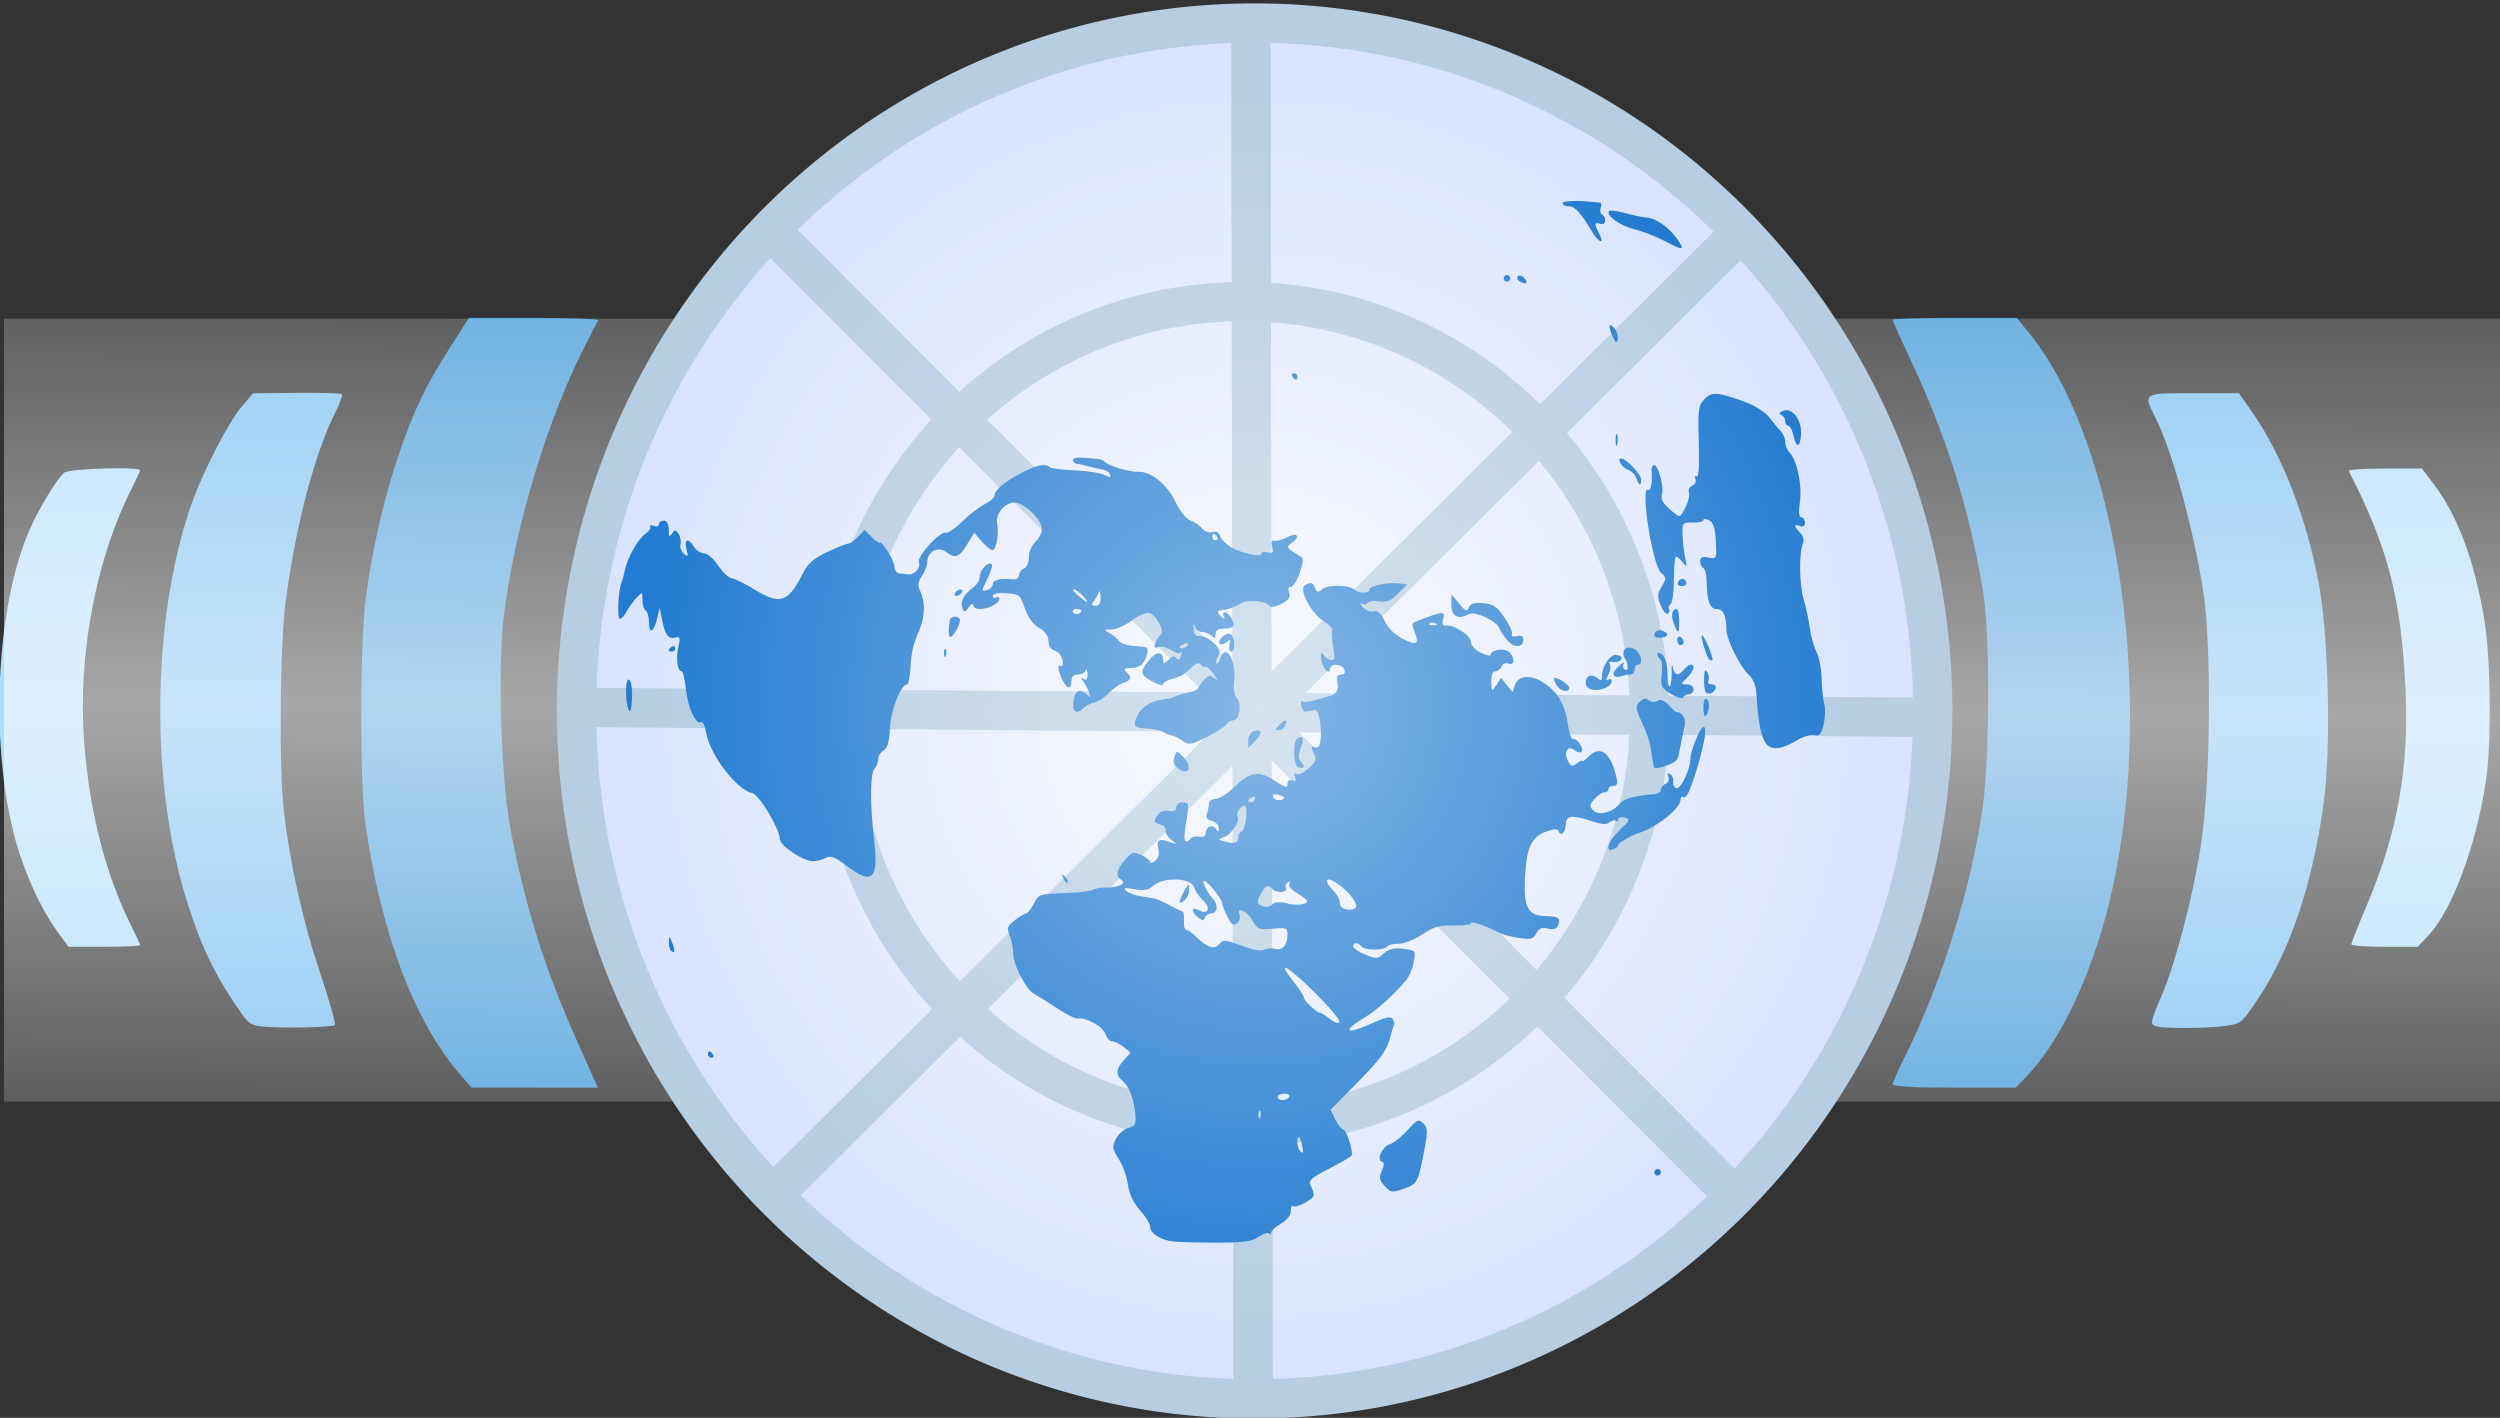 <?xml version="1.0" encoding="UTF-8" standalone="no"?>
<svg
   xmlns:dc="http://purl.org/dc/elements/1.1/"
   xmlns:cc="http://creativecommons.org/ns#"
   xmlns:rdf="http://www.w3.org/1999/02/22-rdf-syntax-ns#"
   xmlns:svg="http://www.w3.org/2000/svg"
   xmlns="http://www.w3.org/2000/svg"
   xmlns:xlink="http://www.w3.org/1999/xlink"
   xmlns:sodipodi="http://sodipodi.sourceforge.net/DTD/sodipodi-0.dtd"
   xmlns:inkscape="http://www.inkscape.org/namespaces/inkscape"
   inkscape:export-ydpi="15.882353"
   inkscape:export-xdpi="15.882353"
   inkscape:export-filename="C:\Users\geraki\Desktop\WikiNews-Logo-en.png"
   version="1.0"
   sodipodi:docname="icon.svg"
   inkscape:version="1.1-dev (ddb55ca, 2020-02-02)"
   sodipodi:version="0.32"
   id="svg2"
   height="749.802"
   width="1322.106">
  <rect width="100%" height="100%" fill="#333333" stroke="none"/>
  <defs
     id="defs4">
    <linearGradient
       id="linearGradient14123">
      <stop
         id="stop14125"
         offset="0"
         style="stop-color:white;stop-opacity:1;" />
      <stop
         id="stop14127"
         offset="1"
         style="stop-color:white;stop-opacity:0;" />
    </linearGradient>
    <marker
       style="overflow:visible"
       id="Arrow1Lstart"
       refX="0"
       refY="0"
       orient="auto"
       inkscape:stockid="Arrow1Lstart">
      <path
         inkscape:connector-curvature="0"
         transform="matrix(0.8,0,0,0.8,10,0)"
         style="fill-rule:evenodd;stroke:#000000;stroke-width:1pt;marker-start:none"
         d="M 0,0 5,-5 -12.5,0 5,5 Z"
         id="path8764" />
    </marker>
    <linearGradient
       id="linearGradient8494">
      <stop
         id="stop8496"
         offset="0"
         style="stop-color:white;stop-opacity:0.217;" />
      <stop
         style="stop-color:white;stop-opacity:0.571;"
         offset="0.5"
         id="stop8502" />
      <stop
         id="stop8498"
         offset="1"
         style="stop-color:white;stop-opacity:0.217;" />
    </linearGradient>
    <linearGradient
       y2="0.241"
       x2="404.465"
       y1="239.243"
       x1="403.051"
       gradientUnits="userSpaceOnUse"
       id="linearGradient8582"
       xlink:href="#linearGradient8494"
       inkscape:collect="always" />
    <linearGradient
       y2="0.241"
       x2="404.465"
       y1="239.243"
       x1="403.051"
       gradientUnits="userSpaceOnUse"
       id="linearGradient3068"
       xlink:href="#linearGradient8494"
       inkscape:collect="always" />
    <radialGradient
       r="206.99"
       fy="120"
       fx="382.989"
       cy="120"
       cx="382.989"
       gradientTransform="matrix(1,0,0,1.014,0,-1.733)"
       gradientUnits="userSpaceOnUse"
       id="radialGradient3070"
       xlink:href="#linearGradient14123"
       inkscape:collect="always" />
    <radialGradient
       r="206.99"
       fy="120"
       fx="382.989"
       cy="120"
       cx="382.989"
       gradientTransform="matrix(1,0,0,1.014,0,-1.733)"
       gradientUnits="userSpaceOnUse"
       id="radialGradient3072"
       xlink:href="#linearGradient14123"
       inkscape:collect="always" />
  </defs>
  <sodipodi:namedview
     inkscape:window-maximized="1"
     showgrid="false"
     width="765px"
     height="567px"
     inkscape:guide-bbox="true"
     showguides="true"
     inkscape:window-y="23"
     inkscape:window-x="0"
     inkscape:window-height="1009"
     inkscape:window-width="1920"
     inkscape:current-layer="layer4"
     inkscape:document-units="px"
     inkscape:cy="554.4015"
     inkscape:cx="264.82606"
     inkscape:zoom="0.47"
     inkscape:pageshadow="2"
     inkscape:pageopacity="0.0"
     borderopacity="1.0"
     bordercolor="#666666"
     pagecolor="#ffffff"
     id="base" />
  <g
     style="display:inline"
     transform="translate(445.716,563.238)"
     id="layer1"
     inkscape:groupmode="layer"
     inkscape:label="Ebene 1" />
  <g
     transform="translate(-13.947,447.164)"
     style="display:inline"
     inkscape:label="Schatten"
     id="layer6"
     inkscape:groupmode="layer" />
  <g
     transform="translate(-13.947,447.164)"
     style="display:inline"
     inkscape:label="Text"
     id="layer5"
     inkscape:groupmode="layer" />
  <g
     transform="translate(-13.947,544.243)"
     style="display:inline"
     inkscape:label="Kreise"
     id="layer2"
     inkscape:groupmode="layer" />
  <g
     transform="translate(-13.947,544.243)"
     style="display:inline"
     inkscape:label="Welt"
     id="layer3"
     inkscape:groupmode="layer" />
  <g
     transform="translate(-13.947,544.243)"
     style="display:inline"
     inkscape:label="Shade"
     id="layer4"
     inkscape:groupmode="layer">
    <g
       transform="matrix(1.757,0,0,1.757,10.434,-373.681)"
       id="g3051">
      <g
         style="display:inline"
         id="g8566"
         transform="matrix(0.986,0,0,0.986,455.041,17.323)">
        <path
           id="path6685"
           d="m -442.16,168.079 c -4.631,-6.309 -9.77,-17.508 -12.446,-27.127 -8.545,-30.707 -5.988,-75.445 5.624,-98.398 3.288,-6.498 7.283,-12.741 9.152,-14.3 1.475,-1.23 23.116,-1.901 23.116,-0.717 0,0.293 -1.182,2.865 -2.626,5.715 -10.905,21.52 -16.427,50.979 -14.456,77.125 1.619,21.473 6.635,40.946 14.595,56.653 1.368,2.699 2.487,5.147 2.487,5.441 0,0.293 -4.912,0.533 -10.915,0.533 h -10.915 z m 700.446,4.174 c 0,-0.414 2.206,-5.957 4.901,-12.318 9.186,-21.676 12.768,-41.669 11.68,-65.194 -1.296,-28.021 -5.316,-43.533 -17.363,-66.986 -0.212,-0.412 4.735,-0.75 10.993,-0.75 h 11.378 l 3.589,4.75 c 7.238,9.58 12.249,22.889 15.345,40.75 2.074,11.967 2.371,38.103 0.567,50 -2.979,19.65 -10.3,39.339 -17.446,46.916 l -3.38,3.584 h -10.132 c -5.573,0 -10.132,-0.338 -10.132,-0.752 z"
           style="fill:#b0ddff;fill-opacity:1"
           inkscape:connector-curvature="0" />
        <path
           id="path6683"
           d="m -379.373,197.322 c -3.937,-0.401 -4.428,-0.834 -9.205,-8.12 -6.264,-9.554 -10.032,-17.805 -14.018,-30.697 -10.983,-35.521 -10.57,-84.325 1.006,-118.998 3.536,-10.59 11.612,-26.449 16.162,-31.737 l 3.214,-3.734 13.308,-0.124 c 7.32,-0.068 13.537,0.105 13.817,0.385 0.28,0.28 -0.585,2.691 -1.921,5.358 -6.438,12.845 -12.141,34.465 -15.252,57.82 -1.784,13.393 -2.082,51.197 -0.509,64.529 1.897,16.077 5.899,33.818 11.139,49.371 2.755,8.179 4.727,15.154 4.382,15.5 -0.742,0.743 -16.152,1.054 -22.123,0.446 z m 578.409,-0.007 c -2.302,-0.602 -2.26,-0.902 1.285,-9.233 4.456,-10.472 9.675,-30.491 12.125,-46.516 2.975,-19.455 3.254,-61.551 0.516,-78.062 -3.251,-19.604 -9.447,-41.989 -14.315,-51.717 -3.98,-7.952 -4.229,-7.783 11.494,-7.783 h 13.855 l 4.019,5.75 c 9.151,13.094 16.53,32.048 20.34,52.25 3.058,16.214 3.819,50.602 1.49,67.317 -3.424,24.573 -10.244,44.905 -19.929,59.41 -5.091,7.625 -5.283,7.785 -10.159,8.435 -5.623,0.749 -18.079,0.839 -20.72,0.148 z"
           style="fill:#7dc1f2;fill-opacity:1"
           inkscape:connector-curvature="0" />
        <path
           id="path6681"
           d="m -318.499,212.597 c -14.33,-16.321 -24.488,-42.952 -29.405,-77.092 -1.734,-12.042 -1.718,-54.792 0.026,-68.5 1.901,-14.938 5.678,-31.369 10.279,-44.711 4.674,-13.555 8.09,-20.639 15.691,-32.539 l 5.589,-8.75 h 19.885 c 10.937,0 19.733,0.338 19.546,0.75 -0.186,0.412 -1.524,3 -2.973,5.75 -12.199,23.157 -22.754,57.947 -25.905,85.387 -1.724,15.008 -0.715,48.473 1.895,62.855 4.224,23.281 10.33,43.034 20.064,64.905 l 6.832,15.353 h -19.267 -19.267 l -2.992,-3.408 z m 436.785,2.383 c 0,-0.564 1.638,-4.276 3.639,-8.25 11.068,-21.972 20.431,-51.954 23.865,-76.418 2.159,-15.383 2.215,-53.103 0.097,-65.807 -4.122,-24.724 -10.937,-46.694 -21.475,-69.23 -3.369,-7.206 -6.126,-13.364 -6.126,-13.686 0,-0.321 8.52,-0.584 18.933,-0.584 h 18.933 l 3.611,4.407 c 27.952,34.111 39.325,115.754 24.392,175.093 -5.528,21.967 -14.727,41.228 -24.716,51.75 l -3.56,3.75 h -18.797 c -12.17,0 -18.797,-0.361 -18.797,-1.025 z"
           style="fill:#4a9eda;fill-opacity:1;fill-rule:evenodd"
           inkscape:connector-curvature="0" />
        <rect
           transform="translate(-459.662,-18.995)"
           y="0.241"
           x="1.414"
           height="239.002"
           width="762.261"
           id="rect7607"
           style="fill:url(#linearGradient3068);fill-opacity:1;fill-rule:evenodd;stroke:none" />
      </g>
      <path
         sodipodi:arc-type="arc"
         sodipodi:open="true"
         sodipodi:end="4.0418787"
         sodipodi:start="4.0475263"
         d="M 255.291,-45.27 A 207,210 0 0 1 545.729,-9.793 207,210 0 0 1 511.168,284.904 207,210 0 0 1 220.633,250.259 207,210 0 0 1 254.373,-44.536"
         sodipodi:ry="210"
         sodipodi:rx="207"
         sodipodi:cy="120"
         sodipodi:cx="383"
         id="path12347"
         style="display:inline;fill:#d8e2ff;fill-opacity:1;fill-rule:evenodd;stroke:none;stroke-width:12;marker-start:none"
         sodipodi:type="arc"
         transform="matrix(0.986,0,0,0.986,2,-1.399)" />
      <path
         sodipodi:arc-type="arc"
         sodipodi:open="true"
         sodipodi:end="4.0418787"
         sodipodi:start="4.0475263"
         d="M 255.291,-45.27 A 207,210 0 0 1 545.729,-9.793 207,210 0 0 1 511.168,284.904 207,210 0 0 1 220.633,250.259 207,210 0 0 1 254.373,-44.536"
         sodipodi:ry="210"
         sodipodi:rx="207"
         sodipodi:cy="120"
         sodipodi:cx="383"
         id="path15146"
         style="display:inline;opacity:0.628;fill:url(#radialGradient3070);fill-opacity:1;fill-rule:evenodd;stroke:none;stroke-width:12;marker-start:none"
         sodipodi:type="arc"
         transform="matrix(1.013,0,0,1.016,-7.789,-5.63)" />
      <path
         sodipodi:arc-type="arc"
         sodipodi:type="arc"
         style="display:inline;fill:none;stroke:#b6cde2;stroke-width:12;stroke-linecap:round;stroke-linejoin:round;stroke-miterlimit:4;stroke-dasharray:none;stroke-opacity:1;marker-start:none"
         id="path8589"
         sodipodi:cx="383"
         sodipodi:cy="120"
         sodipodi:rx="207"
         sodipodi:ry="210"
         d="M 255.291,-45.27 A 207,210 0 0 1 545.729,-9.793 207,210 0 0 1 511.168,284.904 207,210 0 0 1 220.633,250.259 207,210 0 0 1 254.373,-44.536"
         sodipodi:start="4.0475263"
         sodipodi:end="4.0418787"
         sodipodi:open="true"
         transform="matrix(0.986,0,0,0.986,2,-1.399)" />
      <path
         sodipodi:arc-type="arc"
         sodipodi:open="true"
         sodipodi:end="4.0418787"
         sodipodi:start="4.0475263"
         d="M 255.291,-45.27 A 207,210 0 0 1 545.729,-9.793 207,210 0 0 1 511.168,284.904 207,210 0 0 1 220.633,250.259 207,210 0 0 1 254.373,-44.536"
         sodipodi:ry="210"
         sodipodi:rx="207"
         sodipodi:cy="120"
         sodipodi:cx="383"
         id="path8771"
         style="display:inline;fill:none;stroke:#b6cde2;stroke-width:20;stroke-linecap:round;stroke-linejoin:round;stroke-miterlimit:4;stroke-dasharray:none;stroke-opacity:1;marker-start:none"
         sodipodi:type="arc"
         transform="matrix(0.591,0,0,0.591,149.839,46.895)" />
      <path
         style="display:inline;fill:none;stroke:#b6cde2;stroke-width:11.827;stroke-linecap:butt;stroke-linejoin:miter;stroke-miterlimit:4;stroke-dasharray:none;stroke-opacity:1"
         d="M 234.601,-27.024 525.351,264.219"
         id="path8781"
         inkscape:connector-curvature="0" />
      <path
         style="display:inline;fill:none;stroke:#b6cde2;stroke-width:11.827;stroke-linecap:butt;stroke-linejoin:miter;stroke-miterlimit:4;stroke-dasharray:none;stroke-opacity:1"
         d="M 527.323,-28.503 234.601,262.741"
         id="path9668"
         inkscape:connector-curvature="0" />
      <path
         style="display:inline;fill:none;stroke:#b6cde2;stroke-width:11.827;stroke-linecap:butt;stroke-linejoin:miter;stroke-miterlimit:4;stroke-dasharray:none;stroke-opacity:1"
         d="m 378.498,-90.102 0.711,415.922"
         id="path10559"
         inkscape:connector-curvature="0" />
      <path
         style="display:inline;fill:none;stroke:#b6cde2;stroke-width:11.827;stroke-linecap:butt;stroke-linejoin:miter;stroke-miterlimit:4;stroke-dasharray:none;stroke-opacity:1"
         d="m 180.393,115.887 405.08,2.957"
         id="path10561"
         inkscape:connector-curvature="0" />
      <path
         id="path14257"
         d="m 355.535,276.642 c -4.063,-0.329 -7.392,-2.458 -7.392,-4.727 0,-0.71 -1.372,-2.854 -3.049,-4.764 -1.989,-2.265 -3.242,-4.933 -3.604,-7.673 -0.305,-2.31 -1.543,-5.773 -2.751,-7.696 -1.988,-3.165 -2.064,-3.747 -0.806,-6.147 0.764,-1.458 2.454,-2.919 3.754,-3.245 2.045,-0.513 2.319,-1.081 2.026,-4.201 -0.435,-4.627 -1.846,-8.27 -3.845,-9.929 -2.125,-1.764 -1.99,-3.671 0.444,-6.283 l 2.025,-2.173 -2.134,-1.728 c -1.174,-0.95 -2.72,-1.728 -3.437,-1.728 -0.717,0 -1.586,-0.892 -1.932,-1.982 -0.346,-1.09 -1.817,-2.596 -3.27,-3.347 -2.764,-1.43 -3.254,-1.57 -5.487,-1.57 -0.752,0 -3.542,-1.441 -6.2,-3.203 -2.658,-1.762 -5.701,-3.688 -6.763,-4.28 -2.43,-1.355 -6.27,-8.964 -6.172,-12.229 0.041,-1.355 -0.412,-3.666 -1.006,-5.134 -0.954,-2.36 -0.782,-2.904 1.477,-4.682 1.406,-1.106 2.929,-2.011 3.385,-2.011 0.455,0 1.477,-1.257 2.271,-2.793 1.614,-3.121 1.48,-3.077 10.644,-3.443 3.639,-0.145 6.929,-0.575 7.31,-0.957 0.381,-0.381 2.367,-0.693 4.413,-0.693 3.72,0 5.74,-1.287 3.852,-2.454 -1.606,-0.993 -1.17,-2.957 1.295,-5.825 2.075,-2.415 2.55,-2.557 4.928,-1.473 1.447,0.659 2.632,1.626 2.632,2.147 0,0.521 0.694,0.372 1.542,-0.331 0.933,-0.774 1.329,-2.126 1.004,-3.424 -0.722,-2.875 0.101,-3.48 3.223,-2.368 2.499,0.889 2.526,0.864 0.638,-0.611 -1.084,-0.846 -1.853,-2.126 -1.709,-2.843 0.144,-0.717 -0.657,-1.545 -1.782,-1.839 -1.767,-0.462 -1.879,-0.799 -0.825,-2.486 0.812,-1.301 1.981,-1.813 3.506,-1.537 1.571,0.285 2.288,-0.054 2.288,-1.083 0,-0.839 0.864,-1.498 1.966,-1.498 1.72,0 1.892,0.462 1.371,3.696 -1.052,6.541 -1.111,8.131 -0.303,8.131 0.436,0 1.049,-0.416 1.364,-0.925 0.314,-0.509 1.449,-0.756 2.522,-0.549 1.185,0.228 1.95,-0.16 1.95,-0.988 0,-2.012 2.058,-2.929 3.052,-1.36 0.694,1.095 0.863,1.047 0.875,-0.252 0.008,-0.885 -0.93,-1.857 -2.084,-2.159 -1.453,-0.38 -1.908,-1.047 -1.478,-2.167 0.341,-0.89 0.621,-2.247 0.621,-3.016 0,-0.769 0.879,-1.398 1.953,-1.398 1.074,0 3.553,-1.554 5.509,-3.453 4.947,-4.805 7.492,-5.233 12.276,-2.067 3.202,2.119 3.916,2.3 3.916,0.994 0,-0.99 0.543,-1.389 1.428,-1.05 1.003,0.385 1.246,0.075 0.818,-1.042 -0.389,-1.013 -0.216,-1.347 0.475,-0.919 0.597,0.369 2.256,-0.415 3.688,-1.742 2.186,-2.026 2.428,-2.739 1.512,-4.451 -1.005,-1.877 -0.855,-2.421 0.493,-1.792 1.306,0.609 1.982,-2.576 1.461,-6.882 -0.417,-3.448 -0.955,-4.612 -2.018,-4.371 -0.797,0.181 -1.867,0.402 -2.377,0.493 -0.51,0.09 -1.112,-0.723 -1.339,-1.807 -0.227,-1.084 -0.109,-1.679 0.262,-1.322 0.371,0.357 2.082,0.217 3.803,-0.311 1.721,-0.528 3.573,-1.054 4.115,-1.17 2.324,-0.494 3.155,-1.744 2.71,-4.073 -0.347,-1.813 -0.052,-2.488 1.087,-2.488 0.984,0 1.352,-0.547 0.995,-1.478 -0.647,-1.685 -4.299,-2.034 -4.299,-0.411 0,2.379 -2.338,0.09 -2.658,-2.603 -0.247,-2.077 -0.081,-2.5 0.585,-1.491 0.511,0.775 1.562,1.502 2.335,1.615 1.12,0.164 1.256,-0.608 0.671,-3.806 -0.403,-2.206 -0.548,-4.496 -0.321,-5.087 0.227,-0.591 -0.929,-1.868 -2.569,-2.837 -3.65,-2.156 -7.554,-9.498 -5.682,-10.686 1.811,-1.15 2.431,-0.995 3.111,0.776 0.514,1.339 0.858,1.384 2.187,0.281 1.704,-1.414 8.159,-1.292 9.685,0.182 1.233,1.191 4.484,1.165 4.484,-0.036 0,-1.135 5.723,-2.317 8.988,-1.855 l 2.347,0.332 -2.723,2.768 c -2.114,2.149 -3.38,2.664 -5.663,2.304 -1.617,-0.255 -3.194,-0.052 -3.505,0.452 -0.311,0.503 -1.089,0.601 -1.729,0.217 -0.64,-0.384 -0.53,0.083 0.246,1.038 0.782,0.963 2.207,1.527 3.201,1.268 1.3,-0.34 2.235,0.467 3.408,2.937 0.973,2.05 3.083,4.154 5.301,5.286 4.24,2.163 5.166,1.768 3.866,-1.651 -1.202,-3.163 -1.321,-2.892 1.788,-4.084 6.433,-2.466 7.389,-2.507 6.684,-0.283 -0.387,1.219 -0.224,2.068 0.396,2.068 1.995,0 2.54,0.185 5.241,1.781 1.491,0.881 2.71,2.36 2.71,3.288 0,0.928 1.331,2.35 2.957,3.162 1.626,0.811 2.957,1.095 2.957,0.631 0,-1.484 3.986,-2.168 5.468,-0.937 1.938,1.609 1.874,4.284 -0.085,3.532 -0.862,-0.331 -1.757,0.048 -2.077,0.88 -0.309,0.804 -1.149,1.462 -1.868,1.462 -0.832,0 -1.274,1.147 -1.217,3.159 0.088,3.098 0.117,3.117 1.518,1.007 l 1.429,-2.152 1.737,2.145 1.737,2.145 0.653,-2.058 c 0.981,-3.092 4.903,-3.367 8.935,-0.628 4.123,2.801 6.255,6.593 7.076,12.584 0.332,2.425 1.032,4.318 1.554,4.206 1.258,-0.27 3.35,2.962 2.48,3.832 -0.374,0.374 -1.286,0.178 -2.027,-0.437 -2.29,-1.901 -3.55,0.835 -1.718,3.73 0.742,1.173 1.161,1.194 2.449,0.126 0.854,-0.709 1.554,-1.013 1.554,-0.676 0,0.337 0.853,-0.239 1.895,-1.282 3.55,-3.55 6.629,-1.306 8.352,6.084 0.477,2.045 0.264,2.71 -0.865,2.71 -0.823,0 -1.497,0.444 -1.497,0.986 0,0.542 -0.567,0.986 -1.259,0.986 -0.693,0 -2.035,0.906 -2.984,2.014 -1.511,1.765 -1.547,2.192 -0.288,3.451 1.649,1.649 6.03,0.485 7.924,-2.106 1.044,-1.427 5.446,-2.638 10.159,-2.794 1.22,-0.04 2.218,-0.642 2.218,-1.336 0,-0.695 0.637,-1.507 1.416,-1.806 0.815,-0.313 1.162,-1.205 0.818,-2.102 -0.402,-1.047 -0.211,-1.32 0.581,-0.83 0.649,0.401 1.057,1.426 0.907,2.277 -0.15,0.852 0.263,1.736 0.918,1.965 1.27,0.445 4.231,-5.637 4.231,-8.69 0,-2.53 2.981,-9.756 4.025,-9.756 1.005,0 0.347,4.448 -1.677,11.334 -2.244,7.634 -3.484,10.372 -4.433,9.785 -0.479,-0.296 -0.871,0.066 -0.871,0.805 0,2.657 -7.249,8.369 -12.813,10.095 -2.064,0.64 -5.914,2.928 -5.914,3.515 0,0.397 -0.665,0.977 -1.478,1.289 -2.748,1.054 -1.562,-2.509 1.931,-5.803 3.077,-2.902 3.221,-3.264 1.478,-3.72 -1.062,-0.278 -1.931,-0.029 -1.931,0.553 0,0.582 -0.292,0.766 -0.649,0.409 -0.357,-0.357 -1.227,-0.169 -1.933,0.418 -0.927,0.769 -2.323,0.714 -5.019,-0.2 -6.123,-2.076 -8.169,-1.904 -8.169,0.689 0,2.45 -1.571,4.065 -2.179,2.24 -0.278,-0.833 -1.284,-0.8 -3.844,0.126 -4.461,1.613 -5.909,4.915 -6.314,14.405 -0.366,8.577 0.951,10.853 6.37,11.007 3.822,0.109 4.445,0.582 3.615,2.743 -0.445,1.16 -1.315,1.452 -3.039,1.019 -1.812,-0.455 -2.685,-0.102 -3.496,1.413 -0.912,1.704 -1.707,1.926 -5.085,1.422 -2.202,-0.328 -4.728,-0.957 -5.611,-1.397 -4.958,-2.468 -8.999,-3.856 -8.999,-3.091 0,0.481 -2.328,0.798 -5.174,0.703 -4.242,-0.14 -5.955,0.347 -9.506,2.705 -2.408,1.599 -5.574,2.841 -7.128,2.797 -1.538,-0.044 -3.052,0.334 -3.364,0.84 -0.761,1.231 -7.075,1.178 -7.844,-0.066 -0.784,-1.269 -2.464,-1.278 -2.464,-0.013 0,0.535 1.626,1.652 3.613,2.482 3.363,1.405 3.756,1.381 5.667,-0.349 1.524,-1.379 3.03,-1.735 5.837,-1.378 3.757,0.477 3.779,0.505 3.12,4.058 -0.365,1.968 -1.402,4.427 -2.305,5.464 -4.5,5.171 -8.732,8.902 -13.255,11.685 -6.296,3.874 -4.501,4.656 2.904,1.266 4.21,-1.927 5.792,-2.265 6.354,-1.357 0.411,0.665 0.6,1.453 0.42,1.749 -0.18,0.297 -0.825,2.393 -1.432,4.658 -0.834,3.11 -3.137,6.173 -9.411,12.519 l -8.307,8.401 1.499,3.004 c 0.824,1.652 1.889,3.004 2.366,3.004 0.938,0 3.1,6.814 2.48,7.817 -0.207,0.335 -3.273,2.11 -6.814,3.944 -5.472,2.835 -6.296,3.597 -5.5,5.085 0.515,0.963 0.937,2.212 0.937,2.776 0,1.284 -5.443,4.175 -6.281,3.336 -0.34,-0.34 -0.618,0.318 -0.618,1.462 0,1.266 -1.157,2.763 -2.957,3.826 -1.626,0.961 -2.957,2.168 -2.957,2.684 0,0.516 -0.297,0.64 -0.661,0.277 -0.363,-0.363 -1.805,0.117 -3.203,1.068 -1.983,1.348 -4.605,1.728 -11.906,1.728 -5.15,0 -11.137,-0.144 -13.306,-0.319 z m 38.413,-28.889 c -0.552,-2.867 -1.453,-3.599 -1.453,-1.181 0,1.723 0.754,3.285 1.586,3.285 0.15,0 0.09,-0.947 -0.133,-2.105 z m -12.684,-10.441 c -0.328,-0.328 -0.56,0.255 -0.518,1.294 0.047,1.148 0.281,1.382 0.595,0.595 0.285,-0.711 0.25,-1.562 -0.078,-1.889 z m 8.768,-4.209 c 0.335,-0.542 -0.304,-0.986 -1.42,-0.986 -1.116,0 -2.029,0.444 -2.029,0.986 0,1.28 2.659,1.28 3.45,0 z m 7.421,-31.688 c -8.363,-8.218 -11.402,-9.701 -6.061,-2.957 1.692,2.136 3.076,4.275 3.076,4.754 0,0.919 4.086,4.725 4.928,4.59 0.271,-0.043 1.591,0.785 2.933,1.841 1.563,1.23 2.574,1.519 2.812,0.806 0.204,-0.613 -3.255,-4.677 -7.687,-9.033 z m -11.615,-12.886 c 2.175,0.569 3.664,-1.193 3.686,-4.361 0.014,-1.921 -0.405,-2.08 -4.453,-1.702 -4.129,0.386 -4.597,0.191 -6.16,-2.556 -1.686,-2.963 -4.861,-4.273 -3.827,-1.579 0.297,0.773 -0.057,1.902 -0.787,2.507 -1.038,0.862 -1.667,0.417 -2.898,-2.051 -0.865,-1.733 -1.586,-3.637 -1.603,-4.232 -0.033,-1.127 -4.423,-6.501 -5.311,-6.501 -0.872,0 0.724,3.36 2.51,5.282 1.83,1.971 1.466,4.573 -0.64,4.573 -0.71,0 -1.477,0.554 -1.705,1.232 -0.323,0.96 -0.776,0.934 -2.053,-0.121 -2.262,-1.867 -2.068,-3.382 0.273,-2.129 2.8,1.498 3.696,-0.667 1.227,-2.967 -1.099,-1.024 -2.285,-2.764 -2.635,-3.867 -0.952,-2.999 -9.263,-3.302 -12.411,-0.454 -1.366,1.236 -2.732,1.471 -5.548,0.953 -2.796,-0.514 -3.459,-0.403 -2.635,0.441 0.605,0.62 2.601,1.37 4.435,1.666 1.834,0.296 3.779,0.624 4.321,0.728 0.542,0.104 2.538,1.01 4.435,2.013 1.897,1.003 3.671,1.866 3.942,1.917 0.271,0.051 0.427,1.313 0.347,2.804 -0.08,1.491 0.253,2.71 0.739,2.71 0.486,0 1.738,0.853 2.781,1.897 3.372,3.372 5.631,4.157 7.048,2.449 1.305,-1.572 1.642,-1.535 8.304,0.92 2.168,0.799 4.56,1.108 5.314,0.686 0.755,-0.421 2.241,-0.539 3.304,-0.261 z m -28.788,-14.194 c 0.019,-0.473 0.669,-1.969 1.443,-3.324 1.327,-2.321 1.411,-2.342 1.443,-0.367 0.019,1.153 -0.63,2.649 -1.443,3.324 -0.813,0.675 -1.463,0.84 -1.443,0.367 z m 53.165,1.347 c -0.031,-1.722 -2.945,-5.104 -6.138,-7.125 -3.191,-2.019 -3.659,-0.466 -0.739,2.454 1.084,1.084 1.971,2.761 1.971,3.727 0,1.162 0.834,1.825 2.464,1.96 1.421,0.118 2.455,-0.313 2.442,-1.017 z m -25.022,-0.719 c 0.578,-0.578 2.166,-0.654 3.893,-0.187 3.063,0.828 6.371,0.499 6.36,-0.634 -0.003,-0.367 -1.363,-1.439 -3.021,-2.383 -1.829,-1.041 -2.736,-2.167 -2.305,-2.863 0.445,-0.72 0.279,-0.881 -0.445,-0.434 -0.635,0.392 -0.928,1.08 -0.651,1.527 0.974,1.575 -2.607,1.982 -4.121,0.468 -1.386,-1.386 -1.694,-1.268 -3.227,1.235 -1.177,1.923 -1.364,2.988 -0.612,3.491 1.505,1.007 2.979,0.928 4.128,-0.222 z m -10.438,-20.19 c 0,-0.736 0.484,-1.5 1.077,-1.697 1.134,-0.378 1.881,-7.69 0.786,-7.69 -1.12,0 -2.855,2.622 -2.181,3.295 1.061,1.062 -1.802,5.487 -4.028,6.225 -1.969,0.653 -1.951,0.712 0.404,1.339 2.887,0.769 3.942,0.375 3.942,-1.473 z m 4.928,-11.416 c 0,-0.574 -0.444,-0.77 -0.986,-0.435 -1.263,0.781 -1.263,1.478 0,1.478 0.542,0 0.986,-0.47 0.986,-1.044 z m 8.87,-0.425 c 0,-0.15 -0.854,-0.496 -1.897,-0.769 -1.295,-0.339 -1.739,-0.082 -1.397,0.808 0.4,1.042 3.294,1.007 3.294,-0.04 z m 45.522,-52.427 c -0.711,-0.285 -1.562,-0.25 -1.889,0.078 -0.328,0.328 0.255,0.56 1.294,0.518 1.148,-0.047 1.382,-0.281 0.595,-0.595 z M 418.609,259.709 c -1.459,-1.612 -1.587,-2.416 -0.696,-4.37 0.778,-1.707 0.785,-2.497 0.026,-2.75 -1.735,-0.578 0.08,-4.538 2.421,-5.281 1.176,-0.373 3.57,-2.281 5.32,-4.239 2.87,-3.211 3.332,-3.412 4.715,-2.042 1.306,1.293 1.37,2.389 0.434,7.392 -1.919,10.249 -2.234,10.886 -6.035,12.211 -3.991,1.391 -4.107,1.374 -6.184,-0.921 z m 81.315,-3.938 c 0,-0.542 0.444,-0.986 0.986,-0.986 0.542,0 0.986,0.444 0.986,0.986 0,0.542 -0.444,0.986 -0.986,0.986 -0.542,0 -0.986,-0.444 -0.986,-0.986 z M 215.087,220.289 c 0,-1.263 0.698,-1.263 1.478,0 0.335,0.542 0.139,0.986 -0.435,0.986 -0.574,0 -1.044,-0.444 -1.044,-0.986 z m -11.17,-31.211 c -0.361,-0.361 -0.629,-1.581 -0.595,-2.71 0.057,-1.888 0.139,-1.863 1.007,0.307 0.965,2.413 0.765,3.58 -0.412,2.403 z m 118.171,-21.723 c -0.535,-1.405 -0.422,-1.518 0.552,-0.552 0.674,0.669 0.976,1.464 0.673,1.767 -0.303,0.303 -0.855,-0.244 -1.225,-1.216 z m -65.431,-3.928 c -3.373,-2.576 -4.642,-3.048 -6.095,-2.271 -1.009,0.54 -2.76,0.982 -3.89,0.982 -2.959,0 -9.893,-4.647 -9.947,-6.665 -0.085,-3.162 -6.309,-13.504 -8.35,-13.872 -4.513,-0.814 -12.693,-11.465 -13.79,-17.957 -0.362,-2.142 -1.043,-3.658 -1.513,-3.367 -1.573,0.972 -4.019,-4.251 -4.592,-9.807 -0.312,-3.023 -0.897,-5.497 -1.3,-5.497 -1.265,0 -1.782,-3.757 -0.997,-7.241 0.654,-2.899 0.524,-3.286 -0.973,-2.895 -2.058,0.538 -3.082,-0.902 -3.983,-5.6 l -0.668,-3.483 -0.748,3.224 c -0.988,4.257 -2.465,5.053 -2.465,1.328 0,-1.626 -0.444,-3.231 -0.986,-3.566 -0.542,-0.335 -0.986,-1.775 -0.986,-3.201 0,-2.577 -0.01,-2.581 -1.838,-0.619 -1.011,1.085 -2.357,2.943 -2.991,4.128 -0.634,1.186 -1.514,2.155 -1.954,2.155 -0.873,0 -0.529,-8.383 0.443,-10.814 0.331,-0.828 0.803,-2.557 1.048,-3.843 0.688,-3.606 3.914,-9.335 6.139,-10.902 1.102,-0.776 1.783,-1.769 1.513,-2.206 -0.27,-0.437 0.197,-0.531 1.038,-0.208 0.841,0.323 1.53,0.096 1.53,-0.504 0,-0.6 0.665,-1.091 1.478,-1.091 0.952,0 1.484,0.965 1.493,2.71 0.012,2.125 0.225,2.391 0.986,1.232 0.863,-1.314 1.081,-1.314 1.969,0 0.549,0.813 0.817,2.238 0.595,3.167 -0.222,0.929 0.244,2.226 1.035,2.883 1.219,1.012 1.338,0.792 0.777,-1.442 -0.778,-3.1 0.523,-3.479 2.28,-0.665 0.677,1.084 2.04,1.971 3.029,1.971 0.989,0 2.87,1.629 4.18,3.621 1.31,1.991 3.156,3.726 4.102,3.854 0.946,0.129 3.946,1.604 6.668,3.279 7.868,4.841 10.316,4.087 14.638,-4.512 1.617,-3.217 3.23,-4.658 7.446,-6.653 2.96,-1.4 5.835,-2.546 6.39,-2.546 0.555,0 1.872,-0.927 2.928,-2.061 l 1.92,-2.061 2.061,2.061 c 1.133,1.133 2.29,1.95 2.569,1.814 0.849,-0.411 4.406,5.547 4.413,7.392 0.004,0.949 0.672,1.78 1.485,1.848 0.813,0.068 2.033,0.189 2.71,0.27 1.848,0.22 3.766,-2.02 3.137,-3.661 -0.654,-1.705 6.412,-9.458 8.082,-8.867 0.614,0.217 2.831,-1.288 4.928,-3.344 2.097,-2.056 5.143,-4.408 6.769,-5.227 1.626,-0.819 2.957,-1.96 2.957,-2.535 0,-1.647 2.866,-4.1 7.94,-6.799 4.679,-2.488 7.414,-3.064 8.656,-1.822 0.364,0.364 3.769,0.794 7.566,0.956 3.797,0.162 7.837,0.794 8.979,1.405 1.613,0.863 1.984,0.834 1.662,-0.131 -0.228,-0.683 -1.251,-1.364 -2.274,-1.515 -1.023,-0.15 -2.995,-0.592 -4.382,-0.982 -1.387,-0.39 -2.965,-0.749 -3.508,-0.799 -0.542,-0.05 -0.986,-0.534 -0.986,-1.076 0,-0.866 1.417,-0.931 7.392,-0.341 0.813,0.08 1.7,0.412 1.971,0.736 1.061,1.271 7.54,3.257 10.223,3.134 3.904,-0.179 8.78,3.801 11.348,9.264 1.197,2.546 3.101,4.89 4.362,5.369 1.231,0.468 2.837,1.572 3.569,2.454 0.757,0.912 2.086,1.364 3.083,1.047 1.153,-0.366 1.948,0.059 2.324,1.243 0.314,0.99 1.791,2.499 3.283,3.354 3.288,1.886 9.118,3.098 9.118,1.896 0,-0.478 0.857,-0.645 1.904,-0.371 1.555,0.407 1.802,0.105 1.344,-1.645 -0.393,-1.501 -0.151,-2.059 0.806,-1.862 0.751,0.154 2.402,-0.292 3.668,-0.991 2.931,-1.62 4.253,-0.437 1.644,1.471 -2.062,1.508 -2.034,1.559 2.304,4.187 1.097,0.664 1.066,1.541 -0.182,5.146 -0.827,2.39 -2.01,4.224 -2.628,4.074 -0.702,-0.169 -0.892,0.46 -0.507,1.674 0.471,1.483 -0.084,2.307 -2.334,3.471 -1.623,0.839 -3.189,1.141 -3.479,0.671 -1.083,-1.753 -6.764,-2.137 -9.088,-0.615 -1.255,0.822 -3.376,1.586 -4.713,1.697 -1.86,0.154 -2.183,0.499 -1.378,1.469 1.243,1.497 2.18,1.7 1.304,0.282 -0.335,-0.542 -0.155,-0.986 0.4,-0.986 1.282,0 3.186,3.477 2.358,4.306 -0.342,0.342 -1.657,0.622 -2.922,0.622 -1.507,0 -2.3,0.577 -2.3,1.676 0,1.303 -0.263,1.413 -1.183,0.493 -0.65,-0.65 -1.949,-1.183 -2.885,-1.183 -0.936,0 -1.927,-0.776 -2.202,-1.725 -0.289,-0.996 -0.424,-0.684 -0.319,0.739 0.126,1.7 0.692,2.38 1.829,2.192 0.906,-0.149 2.751,0.752 4.101,2.003 1.924,1.783 2.241,2.657 1.466,4.042 -0.544,0.972 -0.767,1.989 -0.495,2.26 0.271,0.271 0.785,-0.427 1.142,-1.552 1.566,-4.933 4.967,0.767 4.157,6.968 -0.29,2.223 0.026,4.102 0.831,4.928 1.593,1.636 0.768,6.756 -1.088,6.756 -0.723,0 -1.669,0.554 -2.103,1.232 -0.433,0.678 -3.1,2.394 -5.925,3.815 -4.644,2.336 -5.335,2.445 -7.202,1.136 -1.136,-0.796 -2.594,-1.527 -3.241,-1.625 -0.646,-0.098 -1.809,-0.574 -2.583,-1.057 -0.774,-0.483 -2.867,-0.938 -4.652,-1.01 -4.156,-0.17 -4.614,-0.7 -3.232,-3.734 1.269,-2.785 4.153,-4.625 7.869,-5.021 1.37,-0.146 2.947,-0.547 3.504,-0.892 0.557,-0.344 2.309,-0.861 3.893,-1.148 1.584,-0.287 3.034,-0.984 3.222,-1.547 0.188,-0.564 1.014,-1.698 1.837,-2.52 1.23,-1.23 1.774,-1.271 3.069,-0.229 1.05,0.844 0.933,0.397 -0.351,-1.343 -1.059,-1.435 -2.227,-2.426 -2.596,-2.202 -0.369,0.224 -0.952,-0.047 -1.295,-0.602 -0.409,-0.662 -1.099,-0.582 -2.005,0.23 -3.166,2.841 -4.108,3.415 -6.657,4.055 -1.472,0.37 -2.677,1.098 -2.677,1.619 0,0.521 -1.441,0.142 -3.203,-0.843 -3.791,-2.118 -3.894,-2.761 -1.025,-6.408 2.188,-2.782 4.228,-2.787 4.228,-0.011 0,1.277 0.232,1.259 1.622,-0.131 1.163,-1.163 1.821,-1.299 2.327,-0.481 0.479,0.775 0.924,0.57 1.387,-0.636 0.375,-0.978 0.361,-1.457 -0.031,-1.065 -0.392,0.392 -1.723,0.051 -2.957,-0.758 -1.235,-0.809 -2.938,-1.205 -3.786,-0.879 -1.176,0.451 -1.38,0.157 -0.863,-1.243 0.373,-1.009 1.093,-2.113 1.601,-2.454 1.369,-0.92 -1.465,-6.195 -3.543,-6.595 -0.97,-0.187 -3.338,0.861 -5.263,2.329 -1.924,1.468 -4.632,2.668 -6.017,2.668 -2.293,0 -2.351,0.093 -0.643,1.037 1.031,0.57 2.341,1.663 2.911,2.427 0.57,0.765 2.825,1.462 5.012,1.55 3.442,0.138 3.913,0.425 3.504,2.131 -0.751,3.128 -2.207,4.435 -4.941,4.435 -1.976,0 -2.278,0.263 -1.358,1.183 1.705,1.705 1.468,2.536 -0.942,3.301 -1.169,0.371 -3.12,1.748 -4.337,3.061 -1.216,1.312 -3.151,2.567 -4.298,2.788 -1.148,0.221 -2.809,1.124 -3.691,2.006 -1.969,1.969 -3.206,0.483 -2.533,-3.04 0.502,-2.626 2.098,-3.089 4.033,-1.168 0.996,0.988 1.102,0.842 0.537,-0.739 -0.387,-1.084 -1.19,-2.611 -1.783,-3.392 -0.818,-1.077 -0.781,-1.242 0.153,-0.681 0.85,0.511 1.208,0.034 1.154,-1.536 -0.043,-1.252 -0.302,-1.721 -0.575,-1.044 -0.273,0.678 -1.347,1.232 -2.386,1.232 -1.232,0 -1.889,0.686 -1.889,1.971 0,2.739 -1.431,2.463 -2.799,-0.539 -1.35,-2.963 -1.482,-4.714 -0.301,-3.984 0.464,0.287 0.642,-0.534 0.395,-1.824 -0.247,-1.29 -1.291,-2.565 -2.322,-2.835 -1.178,-0.308 -1.873,-1.36 -1.873,-2.834 0,-1.545 -0.981,-2.923 -2.878,-4.044 -1.853,-1.095 -3.372,-3.188 -4.265,-5.88 -1.307,-3.938 -1.626,-4.197 -5.5,-4.483 -2.551,-0.188 -4.112,0.115 -4.112,0.797 0,0.605 0.444,0.826 0.986,0.491 0.542,-0.335 0.986,-0.155 0.986,0.4 0,1.333 -3.292,3.05 -5.849,3.05 -1.12,0 -2.036,-0.528 -2.036,-1.174 0,-0.646 -0.594,-0.362 -1.32,0.631 -1.252,1.712 -1.354,1.716 -1.988,0.063 -0.691,-1.8 0.561,-3.994 3.554,-6.229 0.949,-0.708 1.725,-2.095 1.725,-3.083 0,-1.949 2.636,-4.657 3.597,-3.696 0.326,0.326 -0.263,2.32 -1.308,4.433 -1.798,3.634 -1.805,3.815 -0.123,3.376 0.977,-0.256 1.777,-1.078 1.777,-1.828 0,-1.287 2.277,-1.81 6.16,-1.415 0.949,0.097 1.725,-0.47 1.725,-1.259 0,-0.789 0.665,-1.69 1.478,-2.002 0.84,-0.322 1.478,-1.792 1.478,-3.402 0,-1.583 0.87,-3.623 1.971,-4.619 1.084,-0.981 1.971,-2.741 1.971,-3.911 0,-2.479 -4.664,-7.296 -7.614,-7.864 -3.05,-0.587 -6.481,3.058 -5.864,6.231 0.625,3.218 -0.258,8.008 -1.476,8.008 -0.5,0 -1.92,-1.175 -3.155,-2.611 l -2.246,-2.611 -2.223,3.596 c -2.409,3.898 -3.541,4.28 -6.358,2.146 -2.32,-1.758 -5.559,-0.04 -5.559,2.947 0,1.104 -0.718,3.033 -1.596,4.287 -1.275,1.82 -1.374,2.767 -0.493,4.701 1.539,3.378 1.376,7.665 -0.455,11.97 -1.867,4.391 -2.238,6.055 -2.6,11.685 -0.152,2.364 -0.566,4.298 -0.919,4.299 -1.871,0.002 -4.912,7.685 -5.181,13.088 -0.21,4.227 -0.751,6.147 -1.917,6.799 -0.893,0.5 -1.624,1.685 -1.624,2.634 0,0.949 -0.498,2.223 -1.106,2.831 -1.347,1.347 -1.403,10.836 -0.125,21.464 1.437,11.955 -0.528,13.744 -8.451,7.695 z M 359.47,97.101 c 0.345,-0.559 -0.05,-0.724 -0.927,-0.387 -1.707,0.655 -2.02,1.362 -0.602,1.362 0.51,0 1.198,-0.438 1.53,-0.974 z M 327.445,86.683 c 0,-0.239 -0.691,-0.435 -1.537,-0.435 -0.845,0 -1.258,0.451 -0.917,1.002 0.563,0.91 2.454,0.473 2.454,-0.567 z m 5.836,-4.131 c -0.044,-1.545 -0.313,-2.075 -0.625,-1.232 -0.301,0.813 -0.986,2.033 -1.521,2.71 -0.695,0.88 -0.516,1.232 0.625,1.232 1.106,0 1.575,-0.835 1.521,-2.71 z m -5.343,-0.246 c -0.981,-1.084 -2.208,-1.971 -2.726,-1.971 -0.518,0 0.105,0.872 1.385,1.938 3.012,2.509 3.595,2.523 1.341,0.033 z m 40.409,-17.741 c -0.781,-1.263 -1.478,-1.263 -1.478,0 0,0.542 0.47,0.986 1.044,0.986 0.574,0 0.77,-0.444 0.435,-0.986 z M 356.545,134.189 c -1.192,-0.872 -1.534,-1.938 -1.08,-3.368 0.658,-2.074 0.681,-2.075 2.585,-0.171 3.122,3.122 1.89,6.021 -1.504,3.539 z m 36.196,-0.357 c -1.506,-0.538 -1.657,-7.781 -0.181,-8.694 1.692,-1.046 2.036,0.061 0.926,2.981 -0.75,1.971 -0.718,3.101 0.113,4.103 1.308,1.576 0.947,2.255 -0.858,1.61 z m 107.058,-0.117 c -0.396,-2.051 -0.872,-4.841 -1.12,-6.566 -0.156,-1.084 -1.263,-4.117 -2.459,-6.74 -1.94,-4.254 -2.014,-4.93 -0.686,-6.258 1.06,-1.06 1.845,-1.193 2.727,-0.462 0.74,0.614 1.798,0.68 2.632,0.165 0.964,-0.596 2.096,-0.106 3.663,1.586 1.248,1.346 2.268,2.185 2.268,1.865 0,-0.32 0.616,-0.011 1.37,0.688 0.753,0.699 1.158,2.158 0.898,3.242 -0.259,1.084 -0.681,3.08 -0.937,4.435 -0.256,1.355 -0.655,3.409 -0.887,4.564 -0.374,1.858 -1.83,2.771 -6.111,3.828 -0.678,0.167 -1.289,0.011 -1.358,-0.348 z m 34.331,-6.393 c -1.897,-1.514 -3.008,-6.592 -3.479,-15.904 -0.098,-1.945 -1.008,-4.19 -2.116,-5.222 -2.929,-2.729 -6.927,-10.813 -6.927,-14.007 0,-4.048 -0.939,-5.942 -2.947,-5.942 -1.966,0 -2.933,-2.642 -2.953,-8.073 -0.007,-2.001 -0.457,-3.912 -0.999,-4.247 -0.542,-0.335 -0.986,-1.3 -0.986,-2.144 0,-1.114 0.689,-1.403 2.514,-1.055 2.473,0.473 2.509,0.394 2.218,-4.91 -0.215,-3.917 -0.767,-5.643 -2.021,-6.314 -0.949,-0.508 -1.725,-0.535 -1.725,-0.06 0,0.475 -1.441,0.823 -3.203,0.774 -3.118,-0.087 -3.199,0.015 -3.059,3.852 0.079,2.168 0.441,5.273 0.804,6.899 0.596,2.669 0.523,2.789 -0.745,1.232 -0.773,-0.949 -1.689,-1.725 -2.036,-1.725 -0.347,0 -0.631,3.078 -0.631,6.841 0,3.763 -0.451,7.12 -1.002,7.46 -0.551,0.34 -0.765,1.001 -0.477,1.468 0.289,0.467 0.126,1.096 -0.362,1.398 -0.488,0.302 -1.453,-0.818 -2.145,-2.488 -1.064,-2.569 -1.017,-3.444 0.303,-5.679 1.441,-2.439 1.428,-2.754 -0.162,-4.096 -2.644,-2.232 -6.418,-26.578 -3.877,-25.008 0.802,0.495 1.281,-2.298 0.99,-5.768 -0.08,-0.949 0.273,-1.725 0.783,-1.725 1.19,0 2.95,6.308 2.4,8.6 -0.466,1.941 0.076,2.868 3.231,5.533 2.12,1.791 2.167,1.774 3.767,-1.321 0.891,-1.724 1.374,-3.776 1.073,-4.561 -0.301,-0.785 0.136,-1.689 0.971,-2.009 0.835,-0.32 1.276,-1.214 0.98,-1.985 -0.296,-0.771 -0.114,-1.14 0.405,-0.82 0.586,0.362 0.815,-3.517 0.604,-10.243 -0.305,-9.739 -0.141,-11.039 1.635,-12.945 2.214,-2.377 3.958,-2.264 12.298,0.791 2.998,1.098 6.082,3.089 7.371,4.757 1.219,1.578 2.78,3.455 3.469,4.171 0.689,0.716 1.253,2.126 1.253,3.133 0,1.007 0.57,2.416 1.268,3.133 2.284,2.347 3.848,9.659 3.151,14.729 -0.444,3.225 -0.306,4.807 0.417,4.807 0.593,0 1.078,0.713 1.078,1.584 0,1.003 -0.542,1.376 -1.478,1.017 -1.906,-0.732 -1.883,0.092 0.057,2.032 0.894,0.894 1.252,2.202 0.858,3.133 -1.252,2.957 -1.143,12.402 0.196,16.951 0.731,2.481 1.566,6.405 1.857,8.718 0.291,2.314 1.183,5.473 1.984,7.02 0.8,1.547 1.499,5.164 1.553,8.037 0.054,2.873 0.414,6.332 0.801,7.687 0.386,1.355 0.285,4.139 -0.225,6.186 -0.726,2.915 -1.304,3.603 -2.662,3.172 -0.954,-0.303 -3.29,0.367 -5.192,1.489 -4.426,2.611 -7.059,3.099 -8.881,1.646 z M 377.711,125.86 c 0,-1.222 0.684,-2.484 1.521,-2.805 2.569,-0.986 2.921,0.584 0.642,2.863 l -2.163,2.163 z m 9.222,-4.623 c 1.888,-1.888 2.7,-1.888 1.976,0 -0.312,0.813 -1.217,1.478 -2.011,1.478 -1.252,0 -1.247,-0.196 0.035,-1.478 z m 127.775,-5.315 c 0,-1.838 0.41,-2.926 0.972,-2.579 1.036,0.64 0.848,3.938 -0.289,5.075 -0.375,0.375 -0.682,-0.748 -0.682,-2.497 z m -323.522,0.552 c -1.182,-2.887 -0.933,-10.117 0.306,-8.878 0.575,0.575 0.908,3.214 0.739,5.864 -0.21,3.302 -0.539,4.251 -1.045,3.014 z m 313.825,-4.647 c -3.016,-1.835 -3.253,-2.329 -2.837,-5.926 0.249,-2.158 0.067,-4.163 -0.405,-4.455 -0.472,-0.292 -0.859,-1.002 -0.859,-1.579 0,-0.661 0.546,-0.595 1.478,0.179 0.917,0.761 1.478,2.927 1.478,5.706 0,2.463 0.319,4.159 0.71,3.769 0.39,-0.39 0.651,-2.349 0.579,-4.353 -0.072,-2.004 0.083,-2.645 0.344,-1.426 0.553,2.582 1.575,2.811 3.295,0.739 0.675,-0.813 1.616,-1.478 2.092,-1.478 1.481,0 0.952,1.884 -1.106,3.942 -1.971,1.971 -1.971,1.971 0,1.971 1.095,0 1.971,0.657 1.971,1.478 0,0.813 -0.628,1.478 -1.396,1.478 -0.768,0 -1.544,0.44 -1.725,0.978 -0.181,0.538 -1.809,0.077 -3.619,-1.024 z m 10.341,-0.695 c -0.287,-0.465 -0.481,-2.306 -0.43,-4.092 0.07,-2.465 0.306,-2.865 0.978,-1.663 0.487,0.871 0.614,2.024 0.282,2.561 -0.332,0.538 0.124,0.978 1.014,0.978 0.89,0 1.443,0.527 1.229,1.17 -0.5,1.5 -2.394,2.144 -3.073,1.045 z m -44.995,-2.215 c -0.58,-1.084 -0.788,-1.971 -0.463,-1.971 1.311,0 4.405,2.101 4.405,2.991 0,1.729 -2.868,0.987 -3.942,-1.02 z m 10.102,1.318 c -1.496,-0.604 -1.62,-2.933 -0.203,-3.809 0.566,-0.35 1.675,-0.1 2.464,0.555 1.153,0.957 1.435,0.886 1.435,-0.362 0,-2.912 2.284,-6.573 4.101,-6.573 0.997,0 1.813,0.444 1.813,0.986 0,0.926 -1.435,1.398 -3.276,1.078 -0.447,-0.078 -0.537,0.304 -0.201,0.849 0.336,0.544 0.103,1.939 -0.518,3.1 -0.786,1.468 -0.799,1.907 -0.046,1.441 0.596,-0.368 1.084,-0.216 1.084,0.339 0,1.974 -4.068,3.44 -6.653,2.397 z m 7.269,-4.076 c -0.313,-0.507 0.384,-1.756 1.548,-2.778 1.165,-1.021 1.812,-1.333 1.439,-0.693 -0.373,0.64 -0.228,1.442 0.323,1.783 1.248,0.771 1.286,-1.465 0.057,-3.407 -1.453,-2.298 0.636,-4.185 3,-2.709 1.962,1.225 2.625,4.647 0.902,4.647 -0.542,0 -0.986,0.665 -0.986,1.478 0,0.813 -0.629,1.478 -1.398,1.478 -0.769,0 -2.054,0.252 -2.857,0.56 -0.803,0.308 -1.715,0.146 -2.029,-0.361 z m 28.48,-5.093 c -0.889,-1.439 -2.45,-6.933 -1.969,-6.933 0.734,0 3.678,6.977 3.162,7.493 -0.288,0.288 -0.824,0.036 -1.193,-0.56 z M 286.128,99.636 c -0.043,-1.039 0.19,-1.621 0.518,-1.294 0.328,0.328 0.363,1.178 0.078,1.889 -0.315,0.786 -0.548,0.553 -0.595,-0.595 z m -82.868,-1.01 c 0,-0.239 0.444,-0.709 0.986,-1.044 0.542,-0.335 0.986,-0.139 0.986,0.435 0,0.574 -0.444,1.044 -0.986,1.044 -0.542,0 -0.986,-0.196 -0.986,-0.435 z m 168.837,-1.593 c 0.439,-1.679 0.285,-1.824 -0.894,-0.845 -0.784,0.65 -1.699,0.908 -2.034,0.573 -0.973,-0.973 1.656,-3.547 3.07,-3.004 1.489,0.571 1.761,5.304 0.306,5.304 -0.538,0 -0.739,-0.912 -0.447,-2.028 z m 83.727,-1.247 c -1.061,-1.181 -2.168,-2.812 -2.461,-3.625 -0.876,-2.436 -7.51,-5.479 -9.442,-4.331 -2.962,1.76 -5.107,0.538 -5.069,-2.887 l 0.035,-3.131 2.289,2.798 c 1.929,2.358 2.388,2.542 2.913,1.172 0.458,-1.194 1.598,-1.545 4.288,-1.32 3.004,0.251 4.154,1.016 6.385,4.249 1.497,2.168 2.546,4.447 2.331,5.063 -0.237,0.682 0.353,0.926 1.508,0.624 1.254,-0.328 1.897,0.008 1.897,0.992 0,2.463 -2.619,2.684 -4.676,0.396 z m 50.999,-0.233 c 0,-0.845 0.444,-1.262 0.986,-0.927 1.275,0.788 1.275,2.464 0,2.464 -0.542,0 -0.986,-0.691 -0.986,-1.537 z M 287.851,94.512 c -0.411,-0.795 -0.407,-1.857 0.021,-4.897 0.083,-0.587 0.815,-1.068 1.629,-1.068 0.813,0 1.463,0.48 1.443,1.068 -0.059,1.788 -2.61,5.829 -3.093,4.897 z M 499.925,94.236 c 0,-1.331 1.134,-1.955 2.56,-1.408 2.007,0.77 1.693,1.848 -0.589,2.02 -1.084,0.082 -1.971,-0.194 -1.971,-0.612 z m 5.882,-3.635 c -0.949,-2.495 -0.574,-4.352 0.878,-4.352 0.402,0 0.73,1.552 0.73,3.45 0,4.116 -0.319,4.295 -1.608,0.903 z M 289.5,81.32 c 0.335,-0.542 1.053,-0.986 1.595,-0.986 0.542,0 0.712,0.444 0.376,0.986 -0.335,0.542 -1.053,0.986 -1.595,0.986 -0.542,0 -0.711,-0.444 -0.376,-0.986 z M 506.988,78.363 c 0.496,-1.488 2.081,-1.642 2.546,-0.246 0.226,0.678 -0.329,1.232 -1.232,1.232 -0.903,0 -1.495,-0.444 -1.314,-0.986 z M 494.52,46.875 c -0.335,-1.056 -1.433,-2.182 -2.439,-2.502 -1.853,-0.588 -3.617,-3.462 -2.125,-3.462 1.473,0 6.027,4.805 6.027,6.359 0,2.108 -0.731,1.91 -1.462,-0.395 z m -6.23,-11.385 c -0.02,-1.626 0.184,-2.411 0.454,-1.744 0.27,0.667 0.286,1.998 0.036,2.957 -0.25,0.959 -0.471,0.413 -0.491,-1.213 z m 53.523,-1.478 c -0.357,-1.626 -1.058,-2.957 -1.557,-2.957 -0.499,0 -0.907,-0.628 -0.907,-1.396 0,-0.768 -0.554,-1.603 -1.232,-1.856 -0.805,-0.301 -0.581,-0.728 0.646,-1.232 2.687,-1.104 5.623,2.796 5.334,7.085 -0.277,4.11 -1.421,4.289 -2.284,0.357 z M 391.016,16.271 c -0.335,-0.542 -0.139,-0.986 0.435,-0.986 0.574,0 1.044,0.444 1.044,0.986 0,1.263 -0.698,1.263 -1.478,0 z M 487.319,4.012 c -1.444,-3.168 -1.07,-4.26 0.719,-2.103 0.664,0.8 1.059,2.226 0.877,3.169 -0.253,1.315 -0.625,1.066 -1.597,-1.066 z M 459.515,-12.311 c -0.782,-0.483 -1.094,-1.206 -0.694,-1.605 0.4,-0.4 1.245,-0.21 1.877,0.423 1.489,1.489 0.658,2.32 -1.183,1.183 z m -4.928,-0.986 c 0,-0.542 0.444,-0.986 0.986,-0.986 0.542,0 0.986,0.444 0.986,0.986 0,0.542 -0.444,0.986 -0.986,0.986 -0.542,0 -0.986,-0.444 -0.986,-0.986 z m 48.294,-11.312 c -2.439,-1.294 -6.505,-2.861 -9.035,-3.484 -4.331,-1.065 -8.7,-4.264 -7.485,-5.48 0.303,-0.303 2.481,-0.014 4.84,0.643 2.359,0.657 5.212,1.252 6.341,1.322 2.837,0.176 6.711,2.874 9.253,6.443 2.546,3.575 1.942,3.661 -3.914,0.555 z m -21.603,-2.622 c -3.561,-5.91 -5.25,-7.75 -7.118,-7.75 -1.008,0 -1.833,-0.438 -1.833,-0.973 0,-0.786 5.607,-0.848 11.193,-0.123 0.465,0.06 0.595,0.761 0.289,1.556 -0.305,0.796 -0.131,1.709 0.387,2.029 1.565,0.967 1.094,3.419 -0.536,2.794 -1.752,-0.672 -1.86,0.045 -0.413,2.75 1.841,3.441 0.125,3.193 -1.97,-0.284 z"
         style="display:inline;fill:#237cd1;fill-opacity:1"
         inkscape:connector-curvature="0" />
      <path
         sodipodi:arc-type="arc"
         sodipodi:open="true"
         sodipodi:end="4.0418787"
         sodipodi:start="4.0475263"
         d="M 255.291,-45.27 A 207,210 0 0 1 545.729,-9.793 207,210 0 0 1 511.168,284.904 207,210 0 0 1 220.633,250.259 207,210 0 0 1 254.373,-44.536"
         sodipodi:ry="210"
         sodipodi:rx="207"
         sodipodi:cy="120"
         sodipodi:cx="383"
         id="path13236"
         style="display:inline;opacity:0.449;fill:url(#radialGradient3072);fill-opacity:1;fill-rule:evenodd;stroke:none;stroke-width:12;marker-start:none"
         sodipodi:type="arc"
         transform="matrix(0.885,0,0,0.899,41.449,8.451)" />
    </g>
  </g>
</svg>
